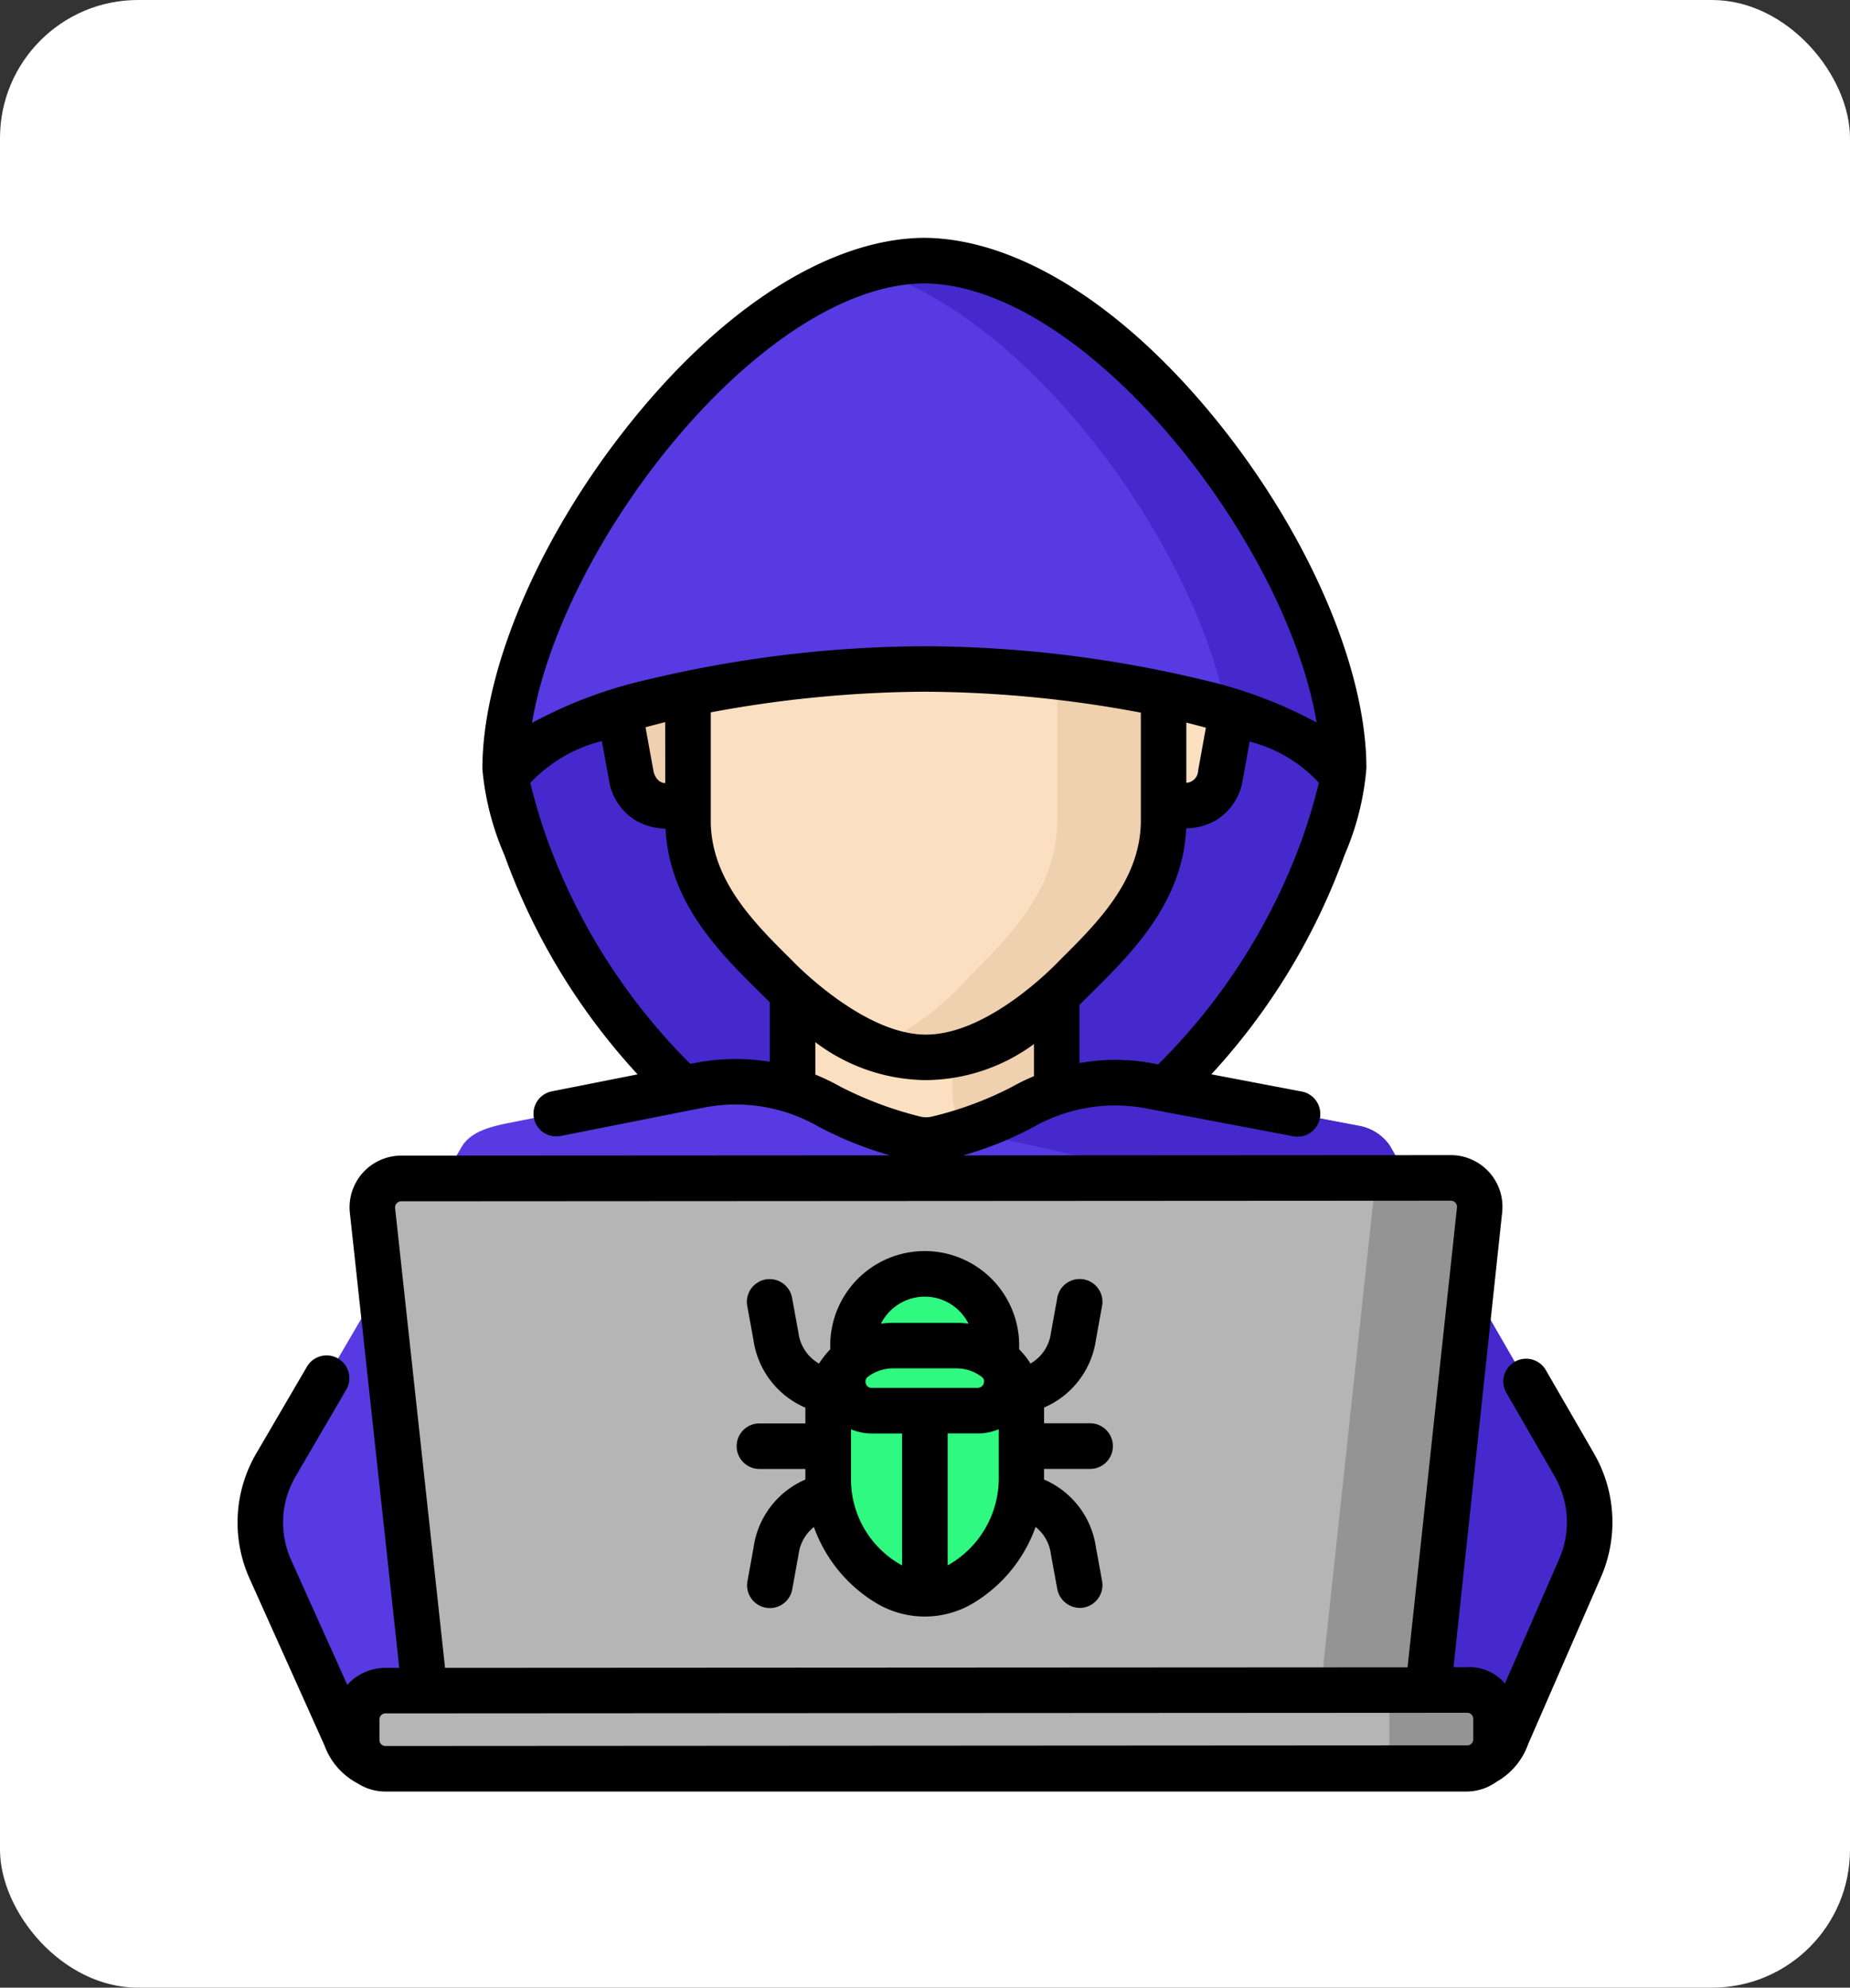 <svg xmlns="http://www.w3.org/2000/svg" width="67" height="72" viewBox="0 0 67 72"><rect x="0" y="0" width="67" height="72" fill="#333333" stroke="none"/><g transform="translate(4055.058 7365.678)"><g transform="translate(-4883.058 -15613.678)"><rect width="67" height="72" rx="5" transform="translate(828 8248)" fill="#fff"/><g transform="translate(836.603 8256.615)"><path d="M118,117.9a21.176,21.176,0,0,0,.634-2.264,1.643,1.643,0,0,0-.32-.586,11.152,11.152,0,0,0-5.113-4.059l-5.618-2.219a11.231,11.231,0,0,0-8.266.006L93.709,111a11.154,11.154,0,0,0-5.105,4.064,1.64,1.64,0,0,0-.32.588,21.224,21.224,0,0,0,.736,2.55,24.278,24.278,0,0,0,9.795,11.978l9.3-.005a24.283,24.283,0,0,0,9.776-11.973q.053-.151.105-.3Zm0,0" transform="translate(-78.579 -96.116)" fill="#4629cc"/><path d="M128.313,138.242h-1.064a1.643,1.643,0,0,0-1.618,1.979l.419,2.3c.325,1.7,2.268.924,2.268.924Zm0,0" transform="translate(-111.796 -123.046)" fill="#efd0af"/><path d="M303.211,138.149h1.064a1.643,1.643,0,0,1,1.62,1.978l-.417,2.3c-.323,1.7-2.267.927-2.267.927Zm0,0" transform="translate(-269.882 -122.962)" fill="#fae0c1"/><path d="M170.277,252.174l3.634-3.418a1.054,1.054,0,0,0-.53-1.8,2.439,2.439,0,0,1-1.7-2.35l0-4.489-4.784,0-4.785,0,0,4.489a2.439,2.439,0,0,1-1.7,2.352,1.054,1.054,0,0,0-.529,1.805l3.638,3.413a4.931,4.931,0,0,0,6.751,0Zm0,0" transform="translate(-142.016 -213.72)" fill="#fae0c1"/><path d="M217.556,246.956a2.438,2.438,0,0,1-1.7-2.35l0-4.488-3.78,0,0,4.486a2.439,2.439,0,0,0,1.7,2.35,1.054,1.054,0,0,1,.53,1.8l-3.635,3.418a4.91,4.91,0,0,1-1.487.963,4.931,4.931,0,0,0,5.267-.963l3.635-3.418A1.054,1.054,0,0,0,217.556,246.956Zm0,0" transform="translate(-186.191 -213.723)" fill="#efd0af"/><path d="M162.849,31.574a8.376,8.376,0,0,0-11.79.007,8.919,8.919,0,0,0-2.716,6.555v.3h0l.005,8.713c.05,2.43,1.728,4.111,3.186,5.555,1.342,1.328,2.863,2.9,5.431,2.927,2.568-.032,4.088-1.6,5.428-2.933,1.456-1.446,3.133-3.129,3.18-5.559l-.005-8.713h0v-.3a8.917,8.917,0,0,0-2.723-6.551Zm0,0" transform="translate(-132.037 -25.947)" fill="#fae0c1"/><path d="M219.807,50.753h0v-.3a8.921,8.921,0,0,0-2.723-6.552,10.019,10.019,0,0,0-1.124-.9v7.753l0-5.859,0,14.572c-.047,2.43-1.723,4.113-3.18,5.559a10,10,0,0,1-3.507,2.586,5.742,5.742,0,0,0,1.927.347c2.568-.032,4.088-1.6,5.428-2.933,1.456-1.446,3.133-3.129,3.18-5.559Zm0,0" transform="translate(-186.273 -38.273)" fill="#efd0af"/><path d="M47.3,279.7l-7.526-1.433a6.836,6.836,0,0,0-4.68.751,13.313,13.313,0,0,1-3.073,1.146,1.707,1.707,0,0,1-.849,0A13.984,13.984,0,0,1,28.1,279a6.831,6.831,0,0,0-4.684-.781l-6.94,1.374c-1.033.2-1.415.453-1.67.815L8.047,291.983a4.127,4.127,0,0,0-.2,3.771l2.727,6.075a1.72,1.72,0,0,0,1.625,1.154L51,302.961a1.72,1.72,0,0,0,1.628-1.169l2.655-6.094a4.127,4.127,0,0,0-.21-3.713l-6.69-11.58A1.719,1.719,0,0,0,47.3,279.7Zm0,0" transform="translate(-6.661 -247.529)" fill="#583ae2"/><path d="M259.409,302.137l2.655-6.094a4.127,4.127,0,0,0-.21-3.713l-6.69-11.58a1.719,1.719,0,0,0-1.089-.705l-7.526-1.433a6.836,6.836,0,0,0-4.68.75,10.964,10.964,0,0,1-2.072.862h0c.2.021,9.461,2.121,9.461,2.121a1.72,1.72,0,0,1,1.089.705l6.69,10.481a4.125,4.125,0,0,1,.21,3.713l-2.641,6.063,3.176,0a1.72,1.72,0,0,0,1.628-1.169Zm0,0" transform="translate(-213.438 -247.875)" fill="#4629cc"/><path d="M82.438,330.106l-35.956.02-2.08-19.16a1.048,1.048,0,0,1,1.042-1.162l38.01-.022a1.049,1.049,0,0,1,1.043,1.161Zm0,0" transform="translate(-39.516 -275.731)" fill="#b5b5b5"/><path d="M360.052,309.781l-2.717,0L355.152,330.1h3.885l2.059-19.163a1.049,1.049,0,0,0-1.043-1.161Zm0,0" transform="translate(-316.114 -275.73)" fill="#949494"/><path d="M79.462,481.4H40.279a1.04,1.04,0,0,1-1.04-1.039v-.751a1.04,1.04,0,0,1,1.039-1.04l39.183-.022a1.04,1.04,0,0,1,1.04,1.039v.751A1.059,1.059,0,0,1,79.462,481.4Zm0,0" transform="translate(-34.925 -425.946)" fill="#b5b5b5"/><path d="M383.351,479.589a1.039,1.039,0,0,0-1.04-1.039h-2.822v2.83l2.823.021a1.059,1.059,0,0,0,1.039-1.062Zm0,0" transform="translate(-337.776 -425.949)" fill="#949494"/><path d="M207.976,344.034a2.6,2.6,0,1,1-2.6-2.6A2.6,2.6,0,0,1,207.976,344.034Zm0,0" transform="translate(-180.491 -303.907)" fill="#2ff980"/><path d="M199.443,373.684a2.6,2.6,0,0,1-2.665,0,4.444,4.444,0,0,1-2.167-3.814v-2.45a2.357,2.357,0,0,1,2.356-2.359h2.279a2.357,2.357,0,0,1,2.359,2.356v2.45A4.444,4.444,0,0,1,199.443,373.684Zm0,0" transform="translate(-173.218 -324.935)" fill="#2ff980"/><path d="M118.493,26.35c.012-.052.024-.1.035-.155h0c0-.1,0-.2,0-.3,0-6.922-8.265-18.35-15.194-18.4-6.929.055-15.177,11.492-15.173,18.415q0,.13,0,.259c.005.016.009.029.011.038.01.045.021.09.03.135.621-2.26,8.548-4.044,15.137-4.056,6.609.005,14.566,1.79,15.147,4.059Zm0,0" transform="translate(-78.473 -6.675)" fill="#583ae2"/><path d="M209.969,7.5a7.344,7.344,0,0,0-2,.311C213.7,9.488,219.7,17.6,220.922,23.778c2.313.7,3.951,1.589,4.2,2.572.012-.052.024-.1.035-.155h0c0-.1,0-.2,0-.3,0-6.923-8.265-18.351-15.194-18.4Zm0,0" transform="translate(-185.105 -6.675)" fill="#4629cc"/><path d="M203.04,367.557a1.122,1.122,0,0,0,1.076-1.423,2.354,2.354,0,0,0-1.975-1.071h-2.282a2.353,2.353,0,0,0-1.938,1.021,1.113,1.113,0,0,0,1.053,1.474Zm0,0" transform="translate(-176.113 -324.935)" fill="#2ff980"/><path d="M178.091,341a.825.825,0,0,0-.825-.824H175.6s0-.535,0-.571a3.157,3.157,0,0,0,1.878-2.456l.222-1.228a.824.824,0,1,0-1.622-.294l-.232,1.285a1.5,1.5,0,0,1-.738,1.1,3.155,3.155,0,0,0-.41-.516s0-.091,0-.137a3.421,3.421,0,0,0-6.843,0c0,.046,0,.138,0,.138a3.193,3.193,0,0,0-.406.516,1.5,1.5,0,0,1-.743-1.1c0-.013-.234-1.285-.234-1.285a.824.824,0,1,0-1.622.3l.224,1.228a3.154,3.154,0,0,0,1.881,2.454c0,.037,0,.571,0,.571h-1.665a.824.824,0,0,0,0,1.649h1.665s0,.37,0,.384a3.156,3.156,0,0,0-1.876,2.456l-.222,1.228a.824.824,0,0,0,1.622.294l.226-1.246c0-.013,0-.026.006-.039a1.5,1.5,0,0,1,.553-.974,5.29,5.29,0,0,0,2.26,2.758,3.418,3.418,0,0,0,3.511,0,5.293,5.293,0,0,0,2.257-2.76,1.5,1.5,0,0,1,.553.973c0,.013,0,.026.006.039l.228,1.246a.84.84,0,0,0,.884.672.829.829,0,0,0,.738-.967l-.224-1.228a3.156,3.156,0,0,0-1.879-2.453v-.384h1.665A.824.824,0,0,0,178.091,341Zm-4.674-2.268a.242.242,0,0,1-.216.161l-3.843,0a.206.206,0,0,1-.213-.153.21.21,0,0,1,.081-.254,1.517,1.517,0,0,1,.913-.3h2.279a1.519,1.519,0,0,1,.937.319l0,0,0,0a.187.187,0,0,1,.055.223Zm-2.14-3.143h0a1.761,1.761,0,0,1,1.253.519,1.787,1.787,0,0,1,.333.46,3.25,3.25,0,0,0-.445-.03h-2.28a3.275,3.275,0,0,0-.447.031,1.779,1.779,0,0,1,1.586-.98Zm-2.669,6.582v-1.778a1.906,1.906,0,0,0,.751.152h1.1l0,4.78c-.029-.015.028.016,0,0A3.542,3.542,0,0,1,168.608,342.171Zm3.5,3.153,0-4.781h1.1a1.89,1.89,0,0,0,.75-.153v1.778A3.615,3.615,0,0,1,172.106,345.325Zm0,0" transform="translate(-146.39 -297.235)"/><path d="M49.131,44.043l-1.75-3.029a.824.824,0,0,0-1.428.825l1.75,3.029a3.316,3.316,0,0,1,.168,2.972L45.9,52.368a1.674,1.674,0,0,0-1.362-.591h-.5L45.8,35.3a1.873,1.873,0,0,0-1.863-2.073l-17.661.01A12.509,12.509,0,0,0,28.841,32.2a6.008,6.008,0,0,1,4.116-.656l5.278,1a.824.824,0,1,0,.308-1.62l-3.276-.624a23.475,23.475,0,0,0,4.826-7.947,9.937,9.937,0,0,0,.79-3.14c0-3.52-1.985-8.228-5.176-12.286C32.259,2.552,28.309.024,24.871,0h-.012C21.42.028,17.473,2.56,14.03,6.949,10.844,11.01,8.866,15.72,8.867,19.241a10.026,10.026,0,0,0,.8,3.121,23.476,23.476,0,0,0,4.821,7.94l-3.106.615a.824.824,0,0,0,.32,1.617L16.914,31.5a6.021,6.021,0,0,1,4.119.69,13.261,13.261,0,0,0,2.591,1.045l-17.695.01a1.873,1.873,0,0,0-1.861,2.076L5.857,51.8h-.5a1.867,1.867,0,0,0-1.383.615L1.938,47.887A3.309,3.309,0,0,1,2.1,44.869l1.837-3.147a.824.824,0,1,0-1.424-.831L.675,44.038a4.961,4.961,0,0,0-.241,4.525l2.714,6.046A2.53,2.53,0,0,0,4.341,55.98a1.852,1.852,0,0,0,1.014.3H44.538a1.873,1.873,0,0,0,1.063-.356,2.535,2.535,0,0,0,1.139-1.36L49.383,48.5a4.972,4.972,0,0,0-.252-4.455Zm-15.788-14.1a7.312,7.312,0,0,0-2.852-.049l0-2.11c.122-.119.45-.446.45-.446,1.468-1.458,3.288-3.264,3.417-5.948a2.223,2.223,0,0,0,1.112-.313,2.1,2.1,0,0,0,.939-1.466l.246-1.362a5.107,5.107,0,0,1,2.507,1.492,20.738,20.738,0,0,1-.621,2.07,22.126,22.126,0,0,1-5.2,8.132ZM20.08,26.173c-1.357-1.343-2.894-2.866-2.942-4.978l0-4.006a43.078,43.078,0,0,1,7.737-.748,43.026,43.026,0,0,1,7.839.758l0,3.987c-.045,2.112-1.58,3.636-2.936,4.982,0,0-2.5,2.694-4.848,2.694-2.306,0-4.851-2.689-4.851-2.689Zm-4.591-6.422c-.238,0-.389-.242-.423-.423l-.291-1.6c.159-.043.64-.167.713-.184Zm18.873-.011V17.56c.048.012.528.135.708.185,0,0-.283,1.561-.283,1.565a.45.45,0,0,1-.424.43Zm-9.5-18.09c5.833.045,13.094,9.266,14.22,15.908A16.212,16.212,0,0,0,34.91,16a43.563,43.563,0,0,0-10.038-1.206A43.609,43.609,0,0,0,14.864,16a16.263,16.263,0,0,0-4.2,1.571C11.784,10.928,19.033,1.7,24.865,1.65ZM16.4,29.924a22.113,22.113,0,0,1-5.178-8.114,20.615,20.615,0,0,1-.62-2.065,5.342,5.342,0,0,1,2.592-1.518l.255,1.4a2.089,2.089,0,0,0,.939,1.459A2.216,2.216,0,0,0,15.5,21.4c.132,2.684,1.954,4.488,3.424,5.944l.351.347v2.155a7.723,7.723,0,0,0-2.876.077Zm4.525.389V29.135a6.723,6.723,0,0,0,4,1.375h.019a6.692,6.692,0,0,0,3.9-1.307v1.165a7.315,7.315,0,0,0-.821.4,12.7,12.7,0,0,1-2.865,1.061.891.891,0,0,1-.44,0,13.418,13.418,0,0,1-2.874-1.075,7.932,7.932,0,0,0-.921-.445ZM5.706,35.146A.224.224,0,0,1,5.93,34.9l38.01-.022a.224.224,0,0,1,.223.248l-1.79,16.655L7.515,51.8ZM44.537,54.607,5.354,54.63a.216.216,0,0,1-.215-.215v-.751a.218.218,0,0,1,.215-.215l39.183-.022a.216.216,0,0,1,.215.215v.751A.215.215,0,0,1,44.537,54.607Zm0,0" transform="translate(0)"/></g></g></g></svg>